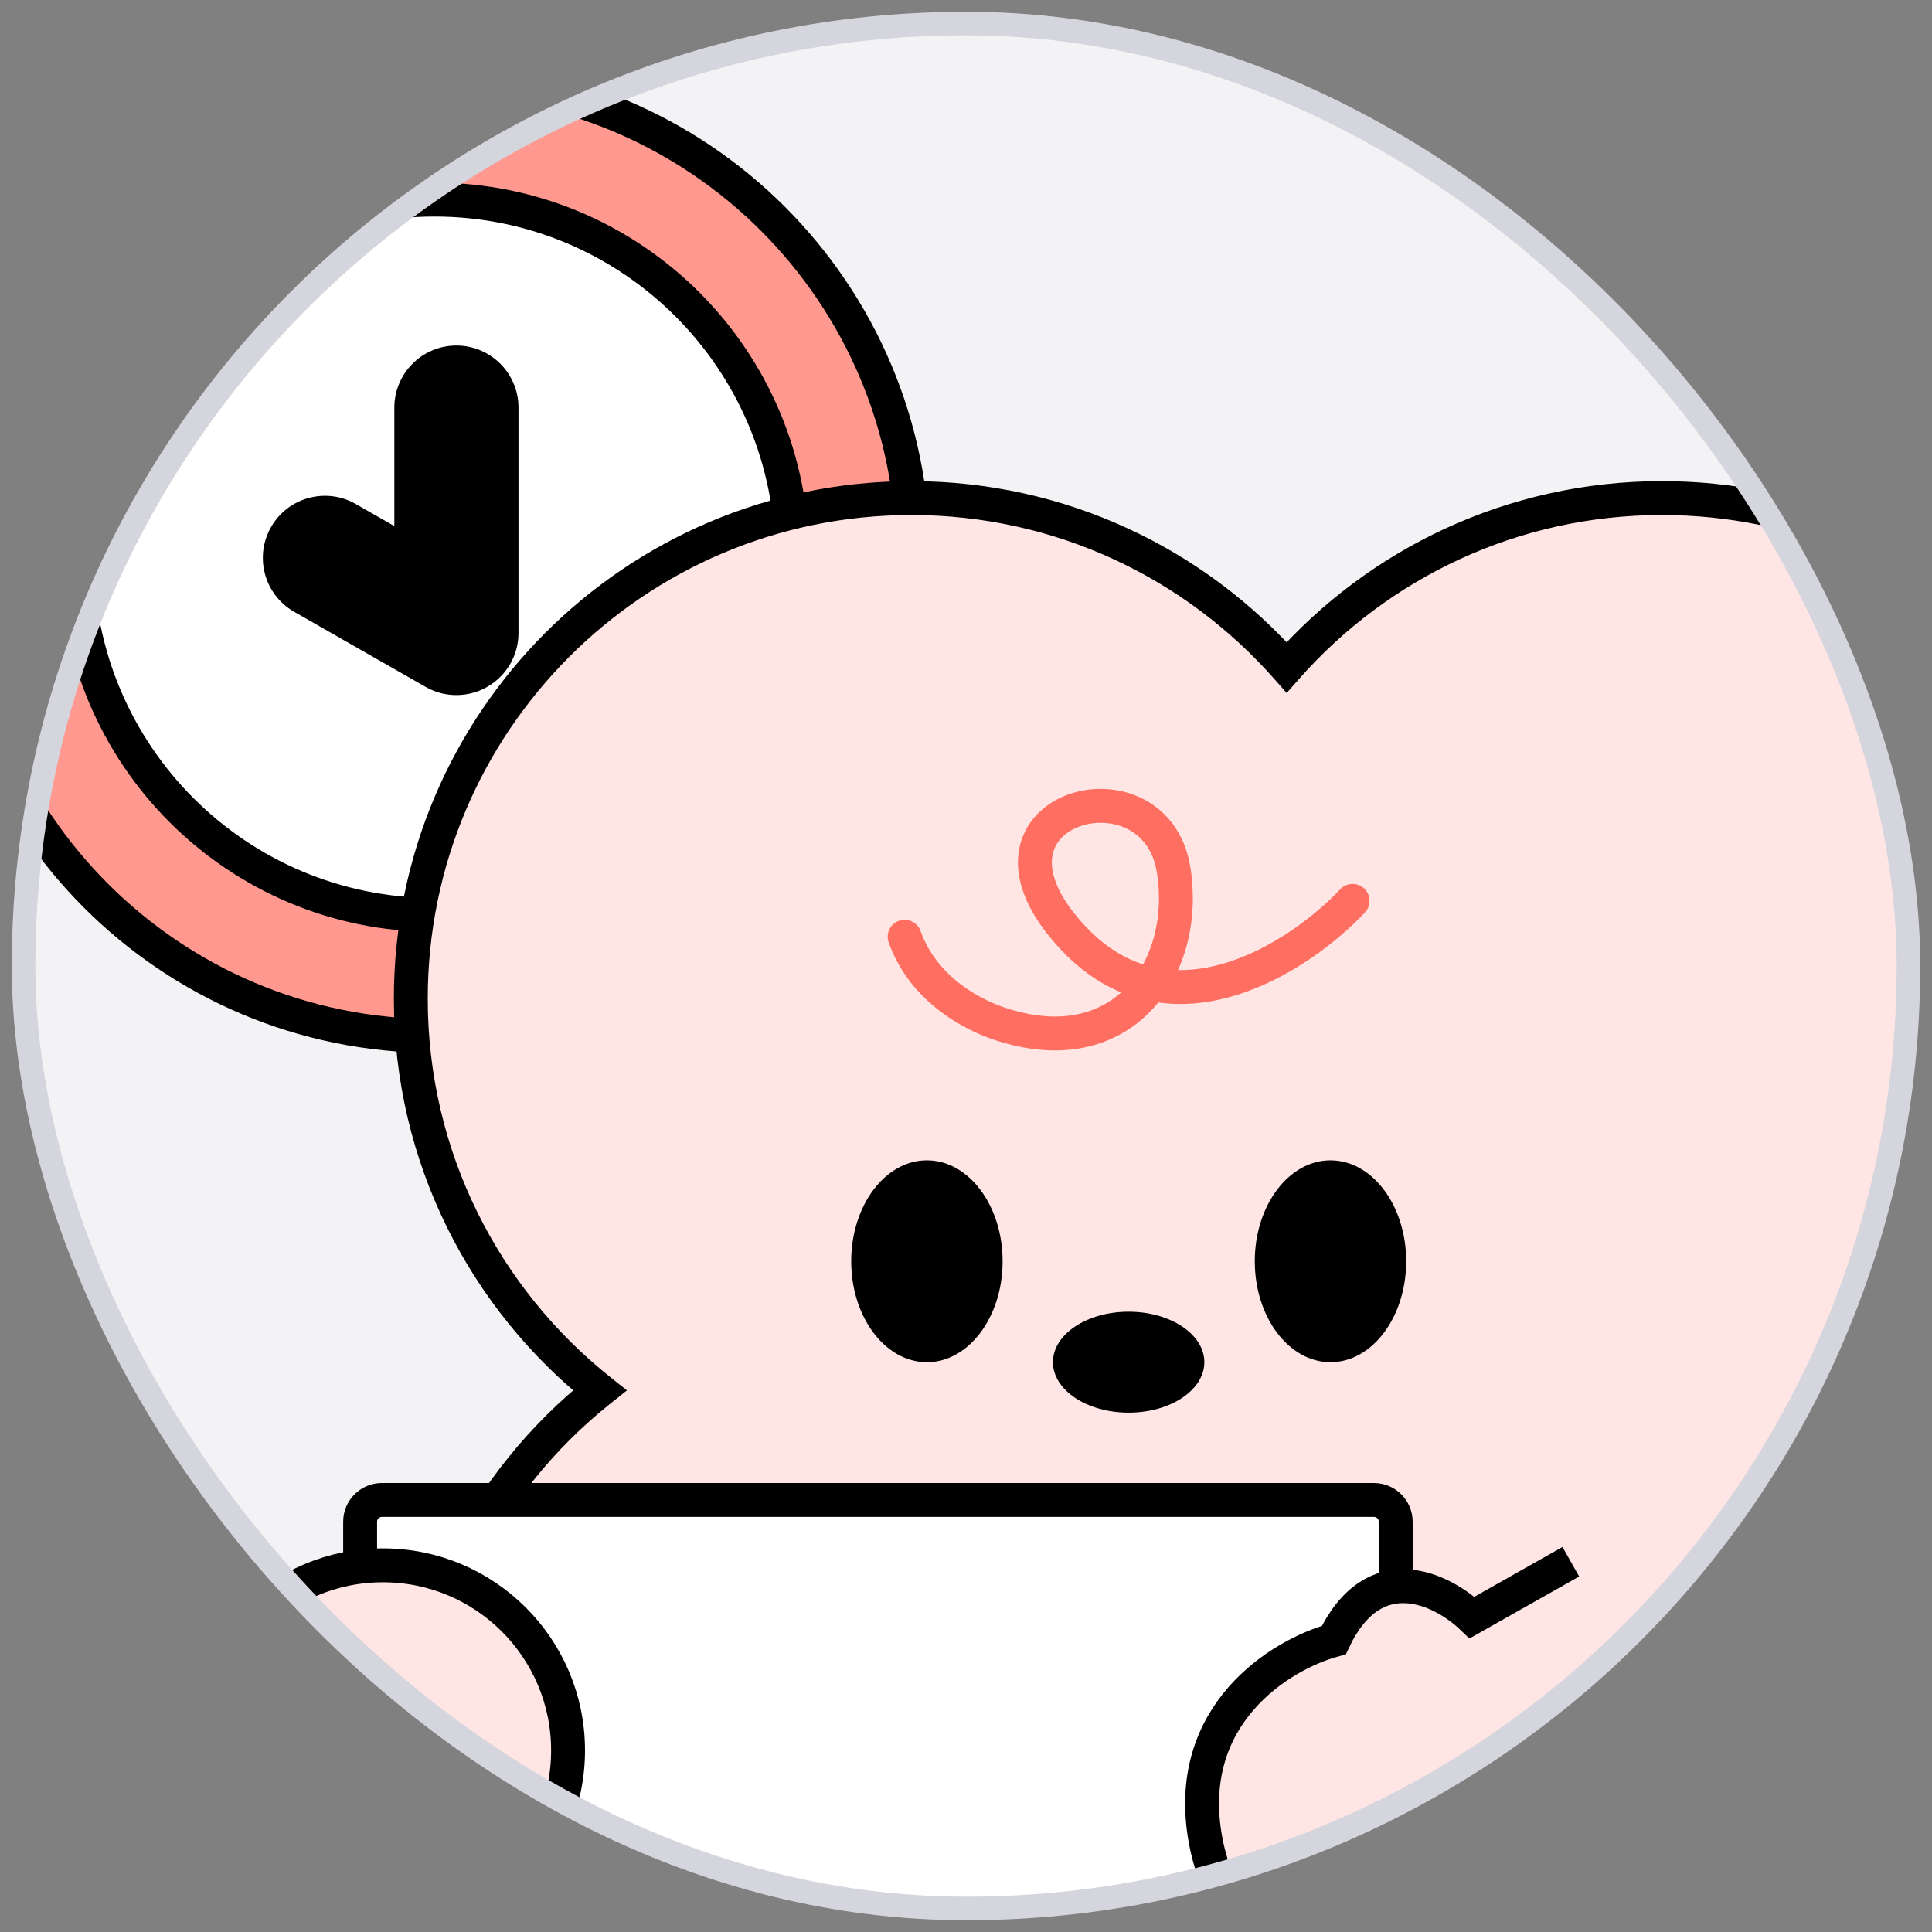 <svg width="82" height="82" viewBox="0 0 82 82" fill="none" xmlns="http://www.w3.org/2000/svg">
<rect x="0" y="0" width="82" height="82" fill="#808080" stroke="none"/>
<g clip-path="url(#clip0_821_4077)">
<rect x="1" y="1" width="80" height="80" rx="40" fill="#F3F3F6"/>
<mask id="path-2-outside-1_821_4077" maskUnits="userSpaceOnUse" x="10.329" y="-6.754" width="17" height="16" fill="black">
<rect fill="white" x="10.329" y="-6.754" width="17" height="16"/>
<path fill-rule="evenodd" clip-rule="evenodd" d="M25.27 -4.495C25.27 -4.638 25.154 -4.754 25.012 -4.754L12.587 -4.754C12.444 -4.754 12.329 -4.638 12.329 -4.495L12.329 -1.13C12.329 -0.988 12.444 -0.872 12.587 -0.872L16.488 -0.872V6.77C16.488 6.94 16.592 7.078 16.72 7.078H20.879C21.007 7.078 21.11 6.94 21.11 6.77V-0.872L25.012 -0.872C25.154 -0.872 25.27 -0.988 25.27 -1.13V-4.495Z"/>
</mask>
<path fill-rule="evenodd" clip-rule="evenodd" d="M25.27 -4.495C25.27 -4.638 25.154 -4.754 25.012 -4.754L12.587 -4.754C12.444 -4.754 12.329 -4.638 12.329 -4.495L12.329 -1.13C12.329 -0.988 12.444 -0.872 12.587 -0.872L16.488 -0.872V6.77C16.488 6.94 16.592 7.078 16.72 7.078H20.879C21.007 7.078 21.11 6.94 21.11 6.77V-0.872L25.012 -0.872C25.154 -0.872 25.27 -0.988 25.27 -1.13V-4.495Z" fill="#6C0A00"/>
<path d="M25.012 -4.754V-6.193V-4.754ZM12.587 -4.754L12.587 -3.316L12.587 -4.754ZM12.329 -4.495L13.767 -4.495L12.329 -4.495ZM12.329 -1.13L10.89 -1.13L12.329 -1.13ZM12.587 -0.872L12.587 -2.31H12.587V-0.872ZM16.488 -0.872H17.927V-2.31H16.488V-0.872ZM21.11 -0.872V-2.31L19.672 -2.31V-0.872H21.11ZM25.012 -0.872V0.567V-0.872ZM25.012 -3.316C24.36 -3.316 23.832 -3.844 23.832 -4.495H26.709C26.709 -5.433 25.949 -6.193 25.012 -6.193V-3.316ZM12.587 -3.316L25.012 -3.316V-6.193L12.587 -6.193L12.587 -3.316ZM13.767 -4.495C13.767 -3.844 13.239 -3.316 12.587 -3.316L12.587 -6.193C11.65 -6.193 10.89 -5.433 10.89 -4.495L13.767 -4.495ZM13.767 -1.13L13.767 -4.495L10.89 -4.495L10.89 -1.13L13.767 -1.13ZM12.587 -2.31C13.239 -2.31 13.767 -1.782 13.767 -1.13L10.89 -1.13C10.89 -0.193 11.65 0.567 12.587 0.567V-2.31ZM16.488 -2.31L12.587 -2.31L12.587 0.567L16.488 0.567L16.488 -2.31ZM17.927 6.77V-0.872H15.05V6.77H17.927ZM16.72 5.64C17.21 5.64 17.544 5.908 17.707 6.125C17.869 6.341 17.927 6.574 17.927 6.77H15.05C15.05 7.136 15.159 7.523 15.405 7.851C15.651 8.179 16.101 8.517 16.72 8.517V5.64ZM20.879 5.64H16.72V8.517H20.879V5.64ZM19.672 6.77C19.672 6.574 19.73 6.341 19.892 6.125C20.055 5.908 20.389 5.64 20.879 5.64V8.517C21.497 8.517 21.947 8.179 22.194 7.851C22.439 7.523 22.549 7.136 22.549 6.77H19.672ZM19.672 -0.872V6.77H22.549V-0.872H19.672ZM25.012 -2.31L21.11 -2.31V0.567L25.012 0.567V-2.31ZM23.832 -1.13C23.832 -1.782 24.36 -2.31 25.012 -2.31V0.567C25.949 0.567 26.709 -0.193 26.709 -1.13H23.832ZM23.832 -4.495V-1.13H26.709V-4.495H23.832Z" fill="black" mask="url(#path-2-outside-1_821_4077)"/>
<path d="M36.189 23.652C36.189 33.455 28.242 41.401 18.44 41.401C8.638 41.401 0.691 33.455 0.691 23.652C0.691 13.85 8.638 5.904 18.44 5.904C28.242 5.904 36.189 13.85 36.189 23.652Z" fill="white" stroke="black" stroke-width="1.439"/>
<path d="M18.44 3.335C29.661 3.335 38.756 12.432 38.756 23.653C38.756 34.873 29.66 43.969 18.44 43.969C7.219 43.969 -1.877 34.873 -1.877 23.653C-1.877 12.432 7.219 3.335 18.44 3.335ZM18.44 8.472C10.056 8.472 3.259 15.269 3.259 23.653C3.259 32.037 10.056 38.833 18.44 38.833C26.824 38.833 33.62 32.037 33.621 23.653C33.621 15.269 26.824 8.472 18.44 8.472Z" fill="#FF998F" stroke="black" stroke-width="1.439"/>
<mask id="path-6-outside-2_821_4077" maskUnits="userSpaceOnUse" x="10.595" y="14.105" width="12" height="16" fill="black">
<rect fill="white" x="10.595" y="14.105" width="12" height="16"/>
<path fill-rule="evenodd" clip-rule="evenodd" d="M20.567 17.301C20.567 16.64 20.032 16.105 19.371 16.105C18.711 16.105 18.175 16.64 18.175 17.301V24.806L14.384 22.64C13.811 22.312 13.08 22.511 12.752 23.085C12.425 23.658 12.624 24.389 13.197 24.716L18.766 27.898C18.851 27.948 18.943 27.988 19.04 28.016C19.176 28.055 19.316 28.069 19.453 28.06C19.692 28.044 19.912 27.957 20.092 27.821C20.144 27.782 20.194 27.737 20.24 27.688C20.443 27.474 20.567 27.185 20.567 26.867L20.567 17.301Z"/>
</mask>
<path fill-rule="evenodd" clip-rule="evenodd" d="M20.567 17.301C20.567 16.64 20.032 16.105 19.371 16.105C18.711 16.105 18.175 16.64 18.175 17.301V24.806L14.384 22.64C13.811 22.312 13.08 22.511 12.752 23.085C12.425 23.658 12.624 24.389 13.197 24.716L18.766 27.898C18.851 27.948 18.943 27.988 19.04 28.016C19.176 28.055 19.316 28.069 19.453 28.06C19.692 28.044 19.912 27.957 20.092 27.821C20.144 27.782 20.194 27.737 20.24 27.688C20.443 27.474 20.567 27.185 20.567 26.867L20.567 17.301Z" fill="#FF6F61"/>
<path d="M19.371 16.105V17.544V16.105ZM20.567 17.301H19.128H20.567ZM18.175 24.806L17.462 26.055L19.614 27.285V24.806H18.175ZM14.384 22.64L15.098 21.391L14.384 22.64ZM12.752 23.085L11.504 22.371L12.752 23.085ZM13.197 24.716L12.484 25.965H12.484L13.197 24.716ZM18.766 27.898L19.495 26.658L19.487 26.654L19.479 26.649L18.766 27.898ZM19.04 28.016L19.439 26.634L19.438 26.634L19.04 28.016ZM19.453 28.06L19.356 26.625L19.353 26.625L19.453 28.06ZM20.092 27.821L19.225 26.673L19.224 26.674L20.092 27.821ZM20.24 27.688L19.195 26.7L19.194 26.701L20.24 27.688ZM20.567 26.867H22.006H20.567ZM19.371 17.544C19.237 17.544 19.128 17.435 19.128 17.301H22.006C22.006 15.846 20.826 14.666 19.371 14.666V17.544ZM19.614 17.301C19.614 17.435 19.505 17.544 19.371 17.544V14.666C17.916 14.666 16.737 15.846 16.737 17.301H19.614ZM19.614 24.806V17.301H16.737V24.806H19.614ZM13.67 23.889L17.462 26.055L18.889 23.557L15.098 21.391L13.67 23.889ZM14.002 23.799C13.935 23.915 13.787 23.955 13.67 23.889L15.098 21.391C13.835 20.669 12.225 21.108 11.504 22.371L14.002 23.799ZM13.911 23.467C14.028 23.534 14.068 23.682 14.002 23.799L11.504 22.371C10.782 23.634 11.22 25.243 12.484 25.965L13.911 23.467ZM19.479 26.649L13.911 23.467L12.484 25.965L18.052 29.147L19.479 26.649ZM19.438 26.634C19.459 26.64 19.478 26.648 19.495 26.658L18.036 29.138C18.224 29.248 18.427 29.337 18.642 29.398L19.438 26.634ZM19.353 26.625C19.381 26.623 19.41 26.625 19.439 26.634L18.64 29.398C18.942 29.485 19.25 29.516 19.552 29.495L19.353 26.625ZM19.224 26.674C19.26 26.646 19.307 26.628 19.356 26.625L19.549 29.495C20.077 29.46 20.563 29.268 20.959 28.969L19.224 26.674ZM19.194 26.701C19.204 26.691 19.214 26.681 19.225 26.673L20.958 28.97C21.074 28.882 21.184 28.784 21.286 28.676L19.194 26.701ZM19.128 26.867C19.128 26.803 19.155 26.742 19.195 26.7L21.285 28.677C21.73 28.206 22.006 27.567 22.006 26.867H19.128ZM19.128 17.301L19.128 26.867H22.006V17.301L19.128 17.301Z" fill="black" mask="url(#path-6-outside-2_821_4077)"/>
<path fill-rule="evenodd" clip-rule="evenodd" d="M83.766 59.013C88.652 55.12 91.784 49.119 91.784 42.386C91.784 30.652 82.272 21.14 70.539 21.14C64.196 21.14 58.503 23.919 54.61 28.326C50.717 23.919 45.024 21.14 38.682 21.14C26.948 21.14 17.436 30.652 17.436 42.386C17.436 49.119 20.568 55.12 25.455 59.013C20.568 62.905 17.436 68.907 17.436 75.64C17.436 87.374 26.948 96.886 38.682 96.886C39.574 96.886 40.453 96.831 41.316 96.724V102.064C39.335 102.197 35.372 103.65 35.372 108.405C35.504 109.726 36.561 112.368 39.731 112.368H51.62L51.62 92.493C52.705 91.659 53.706 90.723 54.61 89.7C55.512 90.72 56.511 91.654 57.591 92.486L57.591 112.368H69.48C72.651 112.368 73.708 109.726 73.84 108.405C73.84 103.65 69.877 102.196 67.895 102.064V96.722C68.761 96.83 69.643 96.885 70.539 96.885C82.272 96.885 91.784 87.373 91.784 75.64C91.784 68.907 88.652 62.905 83.766 59.013Z" fill="#FFE6E4"/>
<path d="M83.766 59.013L83.318 58.45L82.611 59.013L83.318 59.575L83.766 59.013ZM54.61 28.326L54.071 28.802L54.61 29.412L55.149 28.802L54.61 28.326ZM25.455 59.013L25.903 59.575L26.609 59.013L25.903 58.45L25.455 59.013ZM41.316 96.724H42.036V95.91L41.228 96.01L41.316 96.724ZM41.316 102.064L41.364 102.782L42.036 102.737V102.064H41.316ZM35.372 108.405H34.653V108.441L34.656 108.477L35.372 108.405ZM51.62 112.368V113.088H52.34V112.368H51.62ZM51.62 92.493L51.182 91.923L50.901 92.138V92.493H51.62ZM54.61 89.7L55.15 89.224L54.61 88.613L54.071 89.224L54.61 89.7ZM57.591 92.486H58.31V92.132L58.03 91.916L57.591 92.486ZM57.591 112.368H56.872V113.088H57.591V112.368ZM73.84 108.405L74.555 108.477L74.559 108.441V108.405H73.84ZM67.895 102.064H67.176V102.737L67.847 102.782L67.895 102.064ZM67.895 96.722L67.984 96.009L67.176 95.908V96.722H67.895ZM91.065 42.386C91.065 48.89 88.04 54.688 83.318 58.45L84.214 59.575C89.264 55.552 92.504 49.347 92.504 42.386H91.065ZM70.539 21.859C81.875 21.859 91.065 31.049 91.065 42.386H92.504C92.504 30.255 82.669 20.421 70.539 20.421V21.859ZM55.149 28.802C58.911 24.543 64.411 21.859 70.539 21.859V20.421C63.981 20.421 58.095 23.295 54.071 27.85L55.149 28.802ZM38.682 21.859C44.809 21.859 50.309 24.543 54.071 28.802L55.149 27.85C51.126 23.295 45.239 20.421 38.682 20.421V21.859ZM18.155 42.386C18.155 31.049 27.345 21.859 38.682 21.859V20.421C26.551 20.421 16.717 30.255 16.717 42.386H18.155ZM25.903 58.45C21.18 54.688 18.155 48.891 18.155 42.386H16.717C16.717 49.347 19.956 55.552 25.007 59.575L25.903 58.45ZM18.156 75.64C18.156 69.135 21.18 63.337 25.903 59.575L25.007 58.45C19.956 62.473 16.717 68.679 16.717 75.64H18.156ZM38.682 96.166C27.346 96.166 18.156 86.976 18.156 75.64H16.717C16.717 87.771 26.551 97.605 38.682 97.605V96.166ZM41.228 96.01C40.394 96.113 39.544 96.166 38.682 96.166V97.605C39.604 97.605 40.512 97.548 41.405 97.438L41.228 96.01ZM40.597 96.724V102.064H42.036V96.724H40.597ZM41.269 101.347C40.162 101.42 38.53 101.855 37.156 102.936C35.753 104.039 34.653 105.796 34.653 108.405H36.091C36.091 106.259 36.972 104.911 38.046 104.066C39.149 103.198 40.489 102.84 41.364 102.782L41.269 101.347ZM34.656 108.477C34.734 109.252 35.074 110.384 35.856 111.338C36.66 112.319 37.916 113.088 39.731 113.088V111.649C38.376 111.649 37.518 111.097 36.968 110.426C36.397 109.729 36.142 108.879 36.087 108.334L34.656 108.477ZM39.731 113.088H51.62V111.649H39.731V113.088ZM52.34 112.368L52.34 92.493H50.901L50.901 112.368H52.34ZM54.071 89.224C53.197 90.213 52.23 91.117 51.182 91.923L52.059 93.063C53.18 92.201 54.215 91.234 55.15 90.176L54.071 89.224ZM58.03 91.916C56.986 91.112 56.021 90.21 55.15 89.224L54.071 90.176C55.003 91.231 56.035 92.196 57.152 93.056L58.03 91.916ZM58.31 112.368L58.31 92.486H56.872L56.872 112.368H58.31ZM69.48 111.649H57.591V113.088H69.48V111.649ZM73.124 108.334C73.07 108.879 72.815 109.729 72.243 110.426C71.693 111.097 70.835 111.649 69.48 111.649V113.088C71.296 113.088 72.552 112.319 73.356 111.338C74.138 110.384 74.478 109.252 74.555 108.477L73.124 108.334ZM67.847 102.782C68.722 102.84 70.062 103.198 71.166 104.066C72.24 104.911 73.121 106.259 73.121 108.405H74.559C74.559 105.796 73.458 104.039 72.055 102.936C70.682 101.855 69.049 101.42 67.943 101.347L67.847 102.782ZM67.176 96.722V102.064H68.614V96.722H67.176ZM70.539 96.166C69.673 96.166 68.82 96.112 67.984 96.009L67.807 97.436C68.702 97.547 69.614 97.605 70.539 97.605V96.166ZM91.065 75.64C91.065 86.976 81.875 96.166 70.539 96.166V97.605C82.669 97.605 92.504 87.771 92.504 75.64H91.065ZM83.318 59.575C88.04 63.337 91.065 69.135 91.065 75.64H92.504C92.504 68.678 89.264 62.473 84.214 58.45L83.318 59.575Z" fill="black"/>
<path d="M57.409 38.236C55.19 40.595 49.714 44.217 45.57 39.833C40.39 34.353 49.015 31.927 49.813 36.922C50.477 41.081 47.652 45.218 42.392 43.44C41.417 43.11 39.23 42.091 38.395 39.759" stroke="#FF6F61" stroke-width="1.439" stroke-linecap="round"/>
<ellipse cx="39.341" cy="53.532" rx="3.213" ry="4.284" fill="black"/>
<ellipse cx="56.47" cy="53.532" rx="3.213" ry="4.284" fill="black"/>
<ellipse cx="47.903" cy="57.815" rx="2.142" ry="3.213" transform="rotate(90 47.903 57.815)" fill="black"/>
<path d="M59.238 64.587C59.238 64.077 58.824 63.663 58.314 63.663H16.209C15.699 63.663 15.285 64.077 15.285 64.587V98.825H44.029C44.539 98.825 44.949 99.242 45.049 99.743C45.431 101.662 47.054 104.32 51.546 104.32C56.737 104.32 58.806 100.771 59.219 98.913C59.233 98.854 59.238 98.795 59.238 98.734V64.587Z" fill="white"/>
<path d="M51.546 104.32C47.054 104.32 45.431 101.662 45.049 99.743C44.949 99.242 44.539 98.825 44.029 98.825H15.285H1.924C1.414 98.825 0.997 99.24 1.064 99.746C1.32 101.666 2.402 104.32 5.395 104.32H51.546Z" fill="white"/>
<path d="M51.546 104.32C56.737 104.32 58.806 100.771 59.219 98.913C59.233 98.854 59.238 98.795 59.238 98.734V64.587C59.238 64.077 58.824 63.663 58.314 63.663H16.209C15.699 63.663 15.285 64.077 15.285 64.587V98.825M51.546 104.32C47.054 104.32 45.431 101.662 45.049 99.743C44.949 99.242 44.539 98.825 44.029 98.825H15.285M51.546 104.32H5.395C2.402 104.32 1.32 101.666 1.064 99.746C0.997 99.24 1.414 98.825 1.924 98.825H15.285" stroke="black" stroke-width="1.439" stroke-linecap="round"/>
<circle cx="16.253" cy="74.294" r="7.857" fill="#FFE6E4" stroke="black" stroke-width="1.439"/>
<path d="M62.478 68.654L67.741 65.532C70.7 68.745 71.38 76.957 68.548 79.748C65.974 82.286 63.683 82.458 59.127 83.575C56.893 83.993 52.174 83.487 51.172 78.125C50.17 72.763 54.381 70.214 56.611 69.61C58.334 65.989 61.24 67.464 62.478 68.654Z" fill="#FFE6E4"/>
<path d="M68.482 79.84C65.379 81.695 62.428 83.219 59.4 83.785C57.166 84.202 52.174 83.487 51.172 78.125C50.17 72.763 54.38 70.214 56.611 69.61C58.334 65.989 61.24 67.464 62.478 68.654L66.671 66.285" stroke="black" stroke-width="1.439"/>
</g>
<rect x="1" y="1" width="80" height="80" rx="40" stroke="#D5D5DE"/>
<defs>
<clipPath id="clip0_821_4077">
<rect x="1" y="1" width="80" height="80" rx="40" fill="white"/>
</clipPath>
</defs>
</svg>
